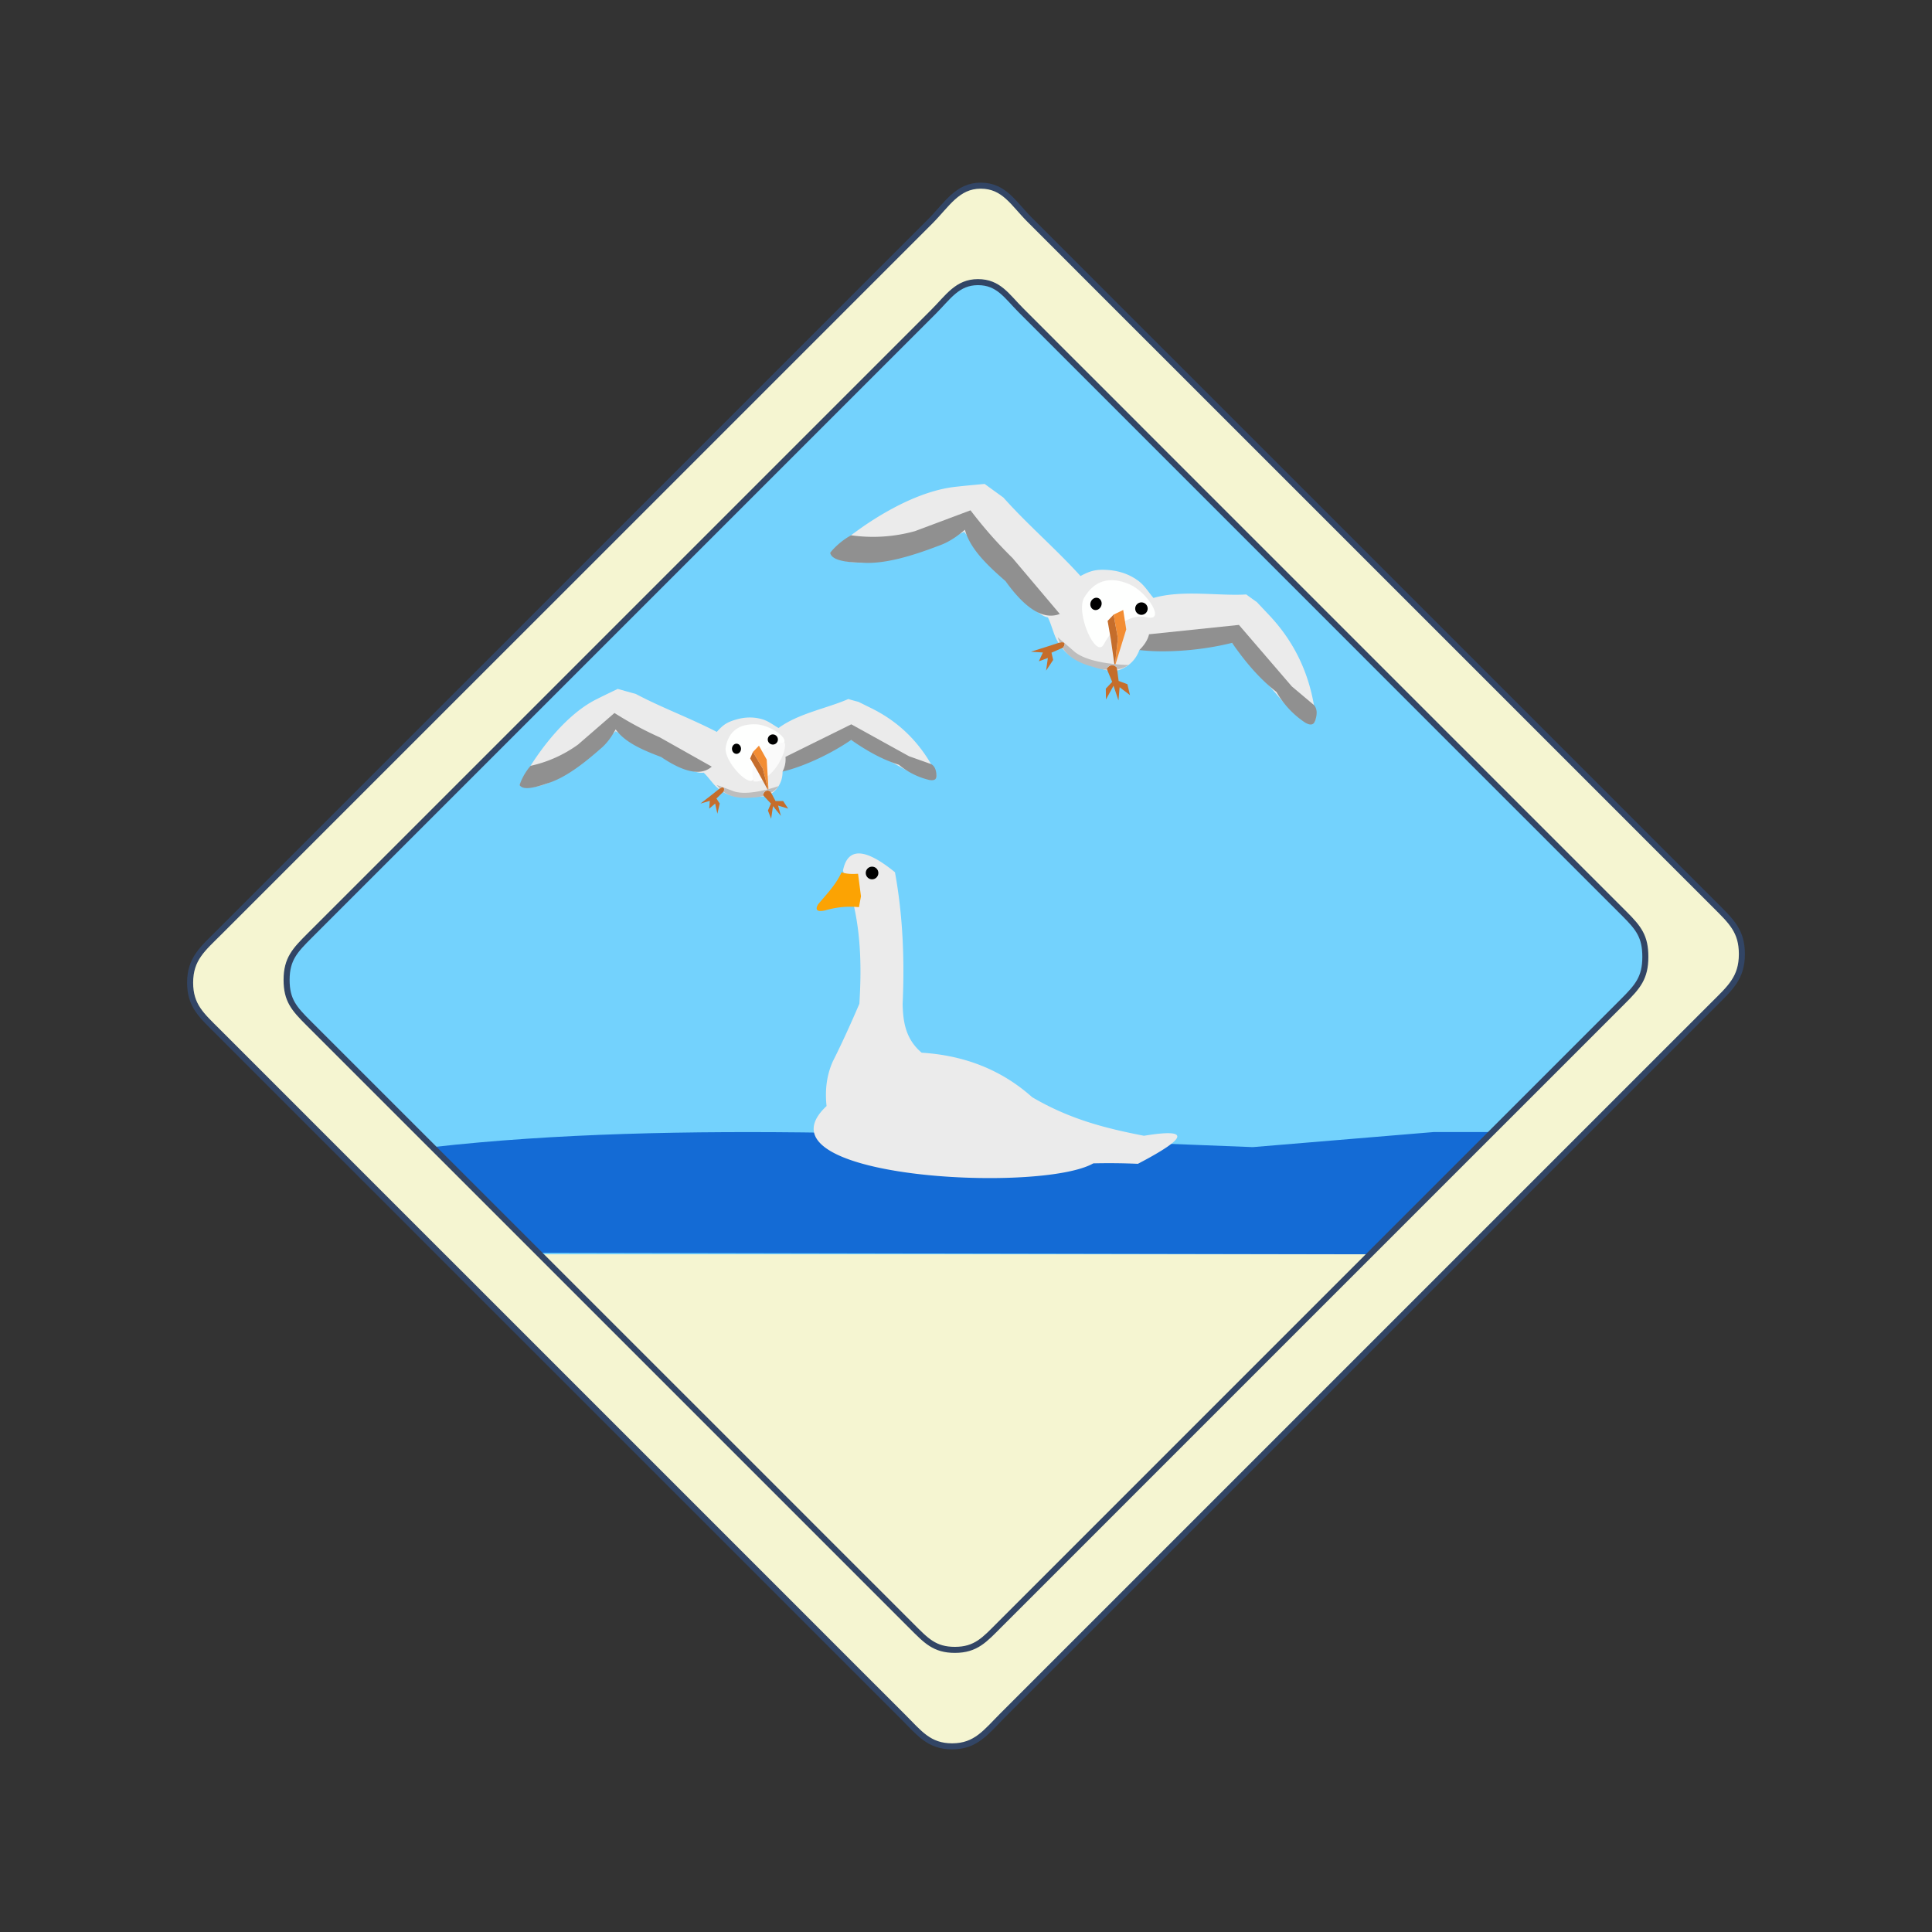 <svg xmlns="http://www.w3.org/2000/svg" xml:space="preserve" fill-rule="evenodd" clip-rule="evenodd" viewBox="0 0 64 64">
  <rect x="0" y="0" width="64" height="64" fill="#333333" stroke="none"/>
  <g id="blue">
    <path fill="#73d2fd" d="M32.396 9.346c.685 0 .952.461 1.428.937l1.427 1.428 1.428 1.427 1.427 1.428 5.71 5.71 5.71 5.711 1.428 1.427 1.427 1.428 1.428 1.427c.476.476.695.755.695 1.428 0 .695-.251.983-.743 1.475l-2.95 2.951-1.476 1.475L37.533 49.4l-2.95 2.951-1.476 1.475c-.491.492-.779.828-1.475.828-.673 0-.952-.305-1.427-.78l-2.856-2.855-1.427-1.428-5.711-5.71-5.71-5.71-4.283-4.282c-.476-.476-.724-.755-.724-1.428 0-.695.28-.983.772-1.475l20.655-20.655c.492-.492.791-.985 1.475-.985Z"/>
    <path fill="#146bd5" d="M14.33 38c8.14-.917 17.76-.353 27.17 0l6-.5h1.933l-4.051 4.051L17.83 41.5l-3.5-3.5Z"/>
  </g>
  <g id="white">
    <path fill="#fafafa" d="M36.497 21.493c.159.094.339.096.535.028.688-.188 1.233-.856 1.2-1.078a2.001 2.001 0 0 0-.878-.012c-.552.197-.809.568-.857 1.062Z"/>
    <path fill="#ebebeb" d="M27.5 18.309c.944-.869 2.639-2.002 4.11-2.178.324-.039 1.007-.1 1.007-.1l.622.451c.803.902 1.688 1.648 2.554 2.599.339-.179.518-.231.954-.196.353.033.678.145.966.359.214.161.357.406.497.564.964-.278 2.16-.059 3.075-.116.132.101.348.251.348.251l.411.436c.88.933 1.361 2.024 1.522 3.241.083.569-.264.461-1.092-.406l-1.684-1.947-3.047.266a1.07 1.07 0 0 1-.531.604c-.424.215-.705-.002-1.33-.171-.389-.194-.618-.308-.875-.768-.094-.167-.192-.549-.294-.746-.487-.075-1.646-1.498-2.776-2.834-2.32 1.065-3.805 1.302-4.437.691Z"/>
    <path fill="#fefffe" d="M37.407 19.351c.595.251 1.229 1.25.584 1.097-.495-.118-1.061.218-1.428.899-.263.49-.945-1.051-.645-1.555.327-.552.831-.72 1.489-.441Z"/>
    <path fill="#ebebeb" d="M17.211 26.005c.472-.93 1.442-2.273 2.513-2.823.236-.121.739-.361.739-.361l.601.168c.867.46 1.752.777 2.681 1.256.207-.232.329-.323.67-.418.279-.076.559-.082.838 0 .209.061.387.207.539.289.655-.486 1.628-.657 2.309-.96.128.041.335.093.335.093l.437.216c.934.462 1.609 1.156 2.076 2.037.224.411-.071.426-.946 0l-1.834-1.005-2.246 1.063a.872.872 0 0 1-.232.612c-.262.284-.538.197-1.061.245-.352-.037-.559-.059-.885-.337-.118-.101-.301-.363-.435-.485-.392.081-1.677-.675-2.916-1.372-1.465 1.467-2.529 2.068-3.183 1.782Z"/>
    <path fill="#fefffe" d="M25.051 23.994c.524.023 1.29.605.755.67-.411.051-.747.467-.833 1.089-.062.448-1.018-.532-.932-1.002.094-.512.43-.783 1.01-.757Z"/>
    <path fill="#fafafa" d="M24.964 25.883c.147.027.285-.023.415-.13.47-.337.697-1.001.609-1.16-.216.022-.44.099-.672.239-.365.306-.456.661-.352 1.051Z"/>
    <path fill="#ebebeb" d="M27.925 28.838c.153-.77.723-.758 1.722.056.265 1.455.32 2.91.254 4.365.012.594.101 1.166.63 1.613 1.485.093 2.69.607 3.66 1.473 1.281.754 2.497 1.043 3.704 1.279 1.591-.262 1.411.087-.201.929a21.397 21.397 0 0 0-1.477-.015c-1.765 1.008-11.386.49-8.836-1.899-.057-.526.003-1.019.204-1.472.275-.546.571-1.188.883-1.917.067-1.082.056-2.154-.172-3.199l-.371-1.213Z"/>
  </g>
  <g id="black">
    <path d="M24.397 24.636c.083 0 .15.076.15.168 0 .092-.067.168-.15.168-.082 0-.149-.076-.149-.168 0-.092.067-.168.149-.168Zm1.191-.307h.013a.168.168 0 0 1 0 .336l-.013-.001a.169.169 0 0 1-.155-.167c0-.088.068-.161.155-.168Z"/>
    <path d="M36.379 19.812c.094.035.14.151.1.258-.039.106-.15.164-.244.129-.096-.036-.141-.152-.102-.258.04-.107.15-.165.246-.129Zm1.505.156a.206.206 0 0 1-.073.399.206.206 0 1 1 0-.412.2.2 0 0 1 .073.013Z"/>
    <ellipse cx="28.888" cy="28.919" rx="0.209" ry="0.21"/>
  </g>
  <g id="orange">
    <path fill="#f38d33" d="m25.141 24.702.258.461.061 1.049-.189-.747-.329-.556.199-.207Z"/>
    <path fill="#c56d2b" d="m24.85 25.125.092-.216.329.556.189.747-.356-.653-.254-.434Z"/>
    <path fill="#c56d2b" d="m25.519 26.212.172.324h.251l.168.251-.336-.102.095.343-.262-.324-.062.418-.106-.272.098-.231-.265-.283c.042-.129.121-.18.247-.124Z"/>
    <path fill="#c56d2b" d="m23.845 26.117-.306.243-.335.259.31-.091-.02.259.196-.168.074.336.078-.336-.109-.167.246-.24c.026-.127-.009-.17-.134-.095Z"/>
    <path fill="#f38d33" d="m37.208 20.206.1.643-.38 1.235.102-.941-.14-.783.318-.154Z"/>
    <path fill="#c56d2b" d="m36.691 20.569.199-.209.14.783-.102.941-.13-.905-.107-.61Z"/>
    <path fill="#c56d2b" d="m36.997 22.11.059.447.29.108.086.362-.343-.262-.038.437-.164-.486-.251.456-.005-.359.212-.225-.184-.441c.104-.131.216-.155.338-.037Z"/>
    <path fill="#c56d2b" d="m35.106 21.284-.457.148-.498.156.397.027-.134.291.298-.11-.059.419.234-.353-.055-.241.389-.171c.084-.134.061-.2-.115-.166Z"/>
    <path fill="#fca303" d="M27.879 28.894c.161.06.348.064.545.05l.097.747-.067.36a2.894 2.894 0 0 0-1.118.107c-.26.056-.343-.007-.241-.192.239-.297.582-.629.784-1.072Z"/>
  </g>
  <g id="grey">
    <path fill="#bdbdbd" d="M23.843 26.119a1.178 1.178 0 0 1-.098-.114l.212.077c-.023-.007-.06.003-.112.035l-.002.002Zm.116-.036.289.106c.389.176 1.103 0 1.544-.149a.732.732 0 0 1-.248.218l-.025-.046c-.126-.056-.205-.005-.247.124l.025.026a1.258 1.258 0 0 1-.355.055c-.472.05-.769-.036-.977-.191l.014-.014c.015-.072.01-.117-.02-.129Z"/>
    <path fill="#909090" d="M17.575 25.369c-.153.18-.278.388-.364.636.079.126.297.162.895-.047.576-.168 1.177-.617 1.786-1.154.204-.168.365-.39.502-.642.31.433.895.684 1.508.915.744.502 1.317.638 1.676.319l-1.716-.967a11.805 11.805 0 0 1-1.507-.81l-1.206 1.045a4.209 4.209 0 0 1-1.574.705Z"/>
    <path fill="#909090" d="M25.923 25.56a.87.87 0 0 0 .097-.488l2.18-1.078 1.912 1.057.731.26c.112.058.167.183.178.358.013.134-.051.202-.239.168a2.465 2.465 0 0 1-1.005-.503c-.586-.186-1.097-.486-1.582-.823-.677.467-1.578.884-2.272 1.049Z"/>
    <path fill="#bdbdbd" d="M35.103 21.284a1.493 1.493 0 0 1-.064-.173l.212.18c-.024-.018-.071-.022-.145-.007h-.003Zm.15.009.286.246c.375.37 1.274.473 1.846.49a.854.854 0 0 1-.379.145l-.009-.064c-.122-.118-.234-.094-.338.037l.017.041a1.523 1.523 0 0 1-.433-.088c-.566-.144-.871-.372-1.046-.64l.024-.01c.047-.076.061-.13.032-.157Z"/>
    <path fill="#909090" d="M28.192 17.732a2.464 2.464 0 0 0-.692.577c.037.18.273.315 1.053.331.736.053 1.622-.209 2.555-.566.307-.107.589-.294.856-.526.171.633.738 1.173 1.346 1.703.643.898 1.246 1.3 1.797 1.087l-1.565-1.852a14.417 14.417 0 0 1-1.392-1.581l-1.839.689a5.174 5.174 0 0 1-2.119.138Z"/>
    <path fill="#909090" d="M37.743 21.533c.165-.163.278-.337.321-.522l2.977-.31 1.753 2.038.731.615c.105.114.114.282.052.489-.042.16-.145.211-.347.091a3.006 3.006 0 0 1-.944-1.011c-.597-.467-1.057-1.031-1.473-1.628-.981.249-2.199.344-3.07.238Z"/>
  </g>
  <g id="yellow" fill="#f5f5d1">
    <path d="M45.382 41.551 37.533 49.4l-2.95 2.951-1.476 1.475c-.491.492-.779.828-1.475.828-.673 0-.952-.305-1.427-.78l-2.856-2.855-1.427-1.428-5.711-5.71-2.33-2.33h27.501Z"/>
    <path fill-rule="nonzero" stroke="#324565" stroke-width="0.2px" d="M32.488 6.15c-.778 0-1.12.63-1.68 1.191l-1.681 1.68-10.085 10.085-6.724 6.723-5.042 5.042c-.56.56-.978.888-.978 1.681 0 .764.378 1.081.919 1.621l4.864 4.865 6.487 6.486 8.108 8.108 1.621 1.622 1.622 1.621c.54.541.857.975 1.621.975.793 0 1.121-.474 1.681-1.034l1.681-1.681 1.681-1.68 18.489-18.489 1.681-1.68c.56-.56.949-.889.949-1.681 0-.764-.349-1.081-.89-1.622l-1.622-1.621-1.621-1.622-14.594-14.594-1.622-1.621-3.243-3.244c-.541-.54-.843-1.131-1.622-1.131Zm-.092 3.196c.685 0 .952.461 1.428.937l1.427 1.428 1.428 1.427 1.427 1.428 5.71 5.71 5.71 5.711 1.428 1.427 1.427 1.428 1.428 1.427c.476.476.695.755.695 1.428 0 .695-.251.983-.743 1.475l-2.95 2.951-1.476 1.475L37.533 49.4l-2.95 2.951-1.476 1.475c-.491.492-.779.828-1.475.828-.673 0-.952-.305-1.427-.78l-2.856-2.855-1.427-1.428-5.711-5.71-5.71-5.71-4.283-4.282c-.476-.476-.724-.755-.724-1.428 0-.695.28-.983.772-1.475l20.655-20.655c.492-.492.791-.985 1.475-.985Z"/>
  </g>
</svg>
